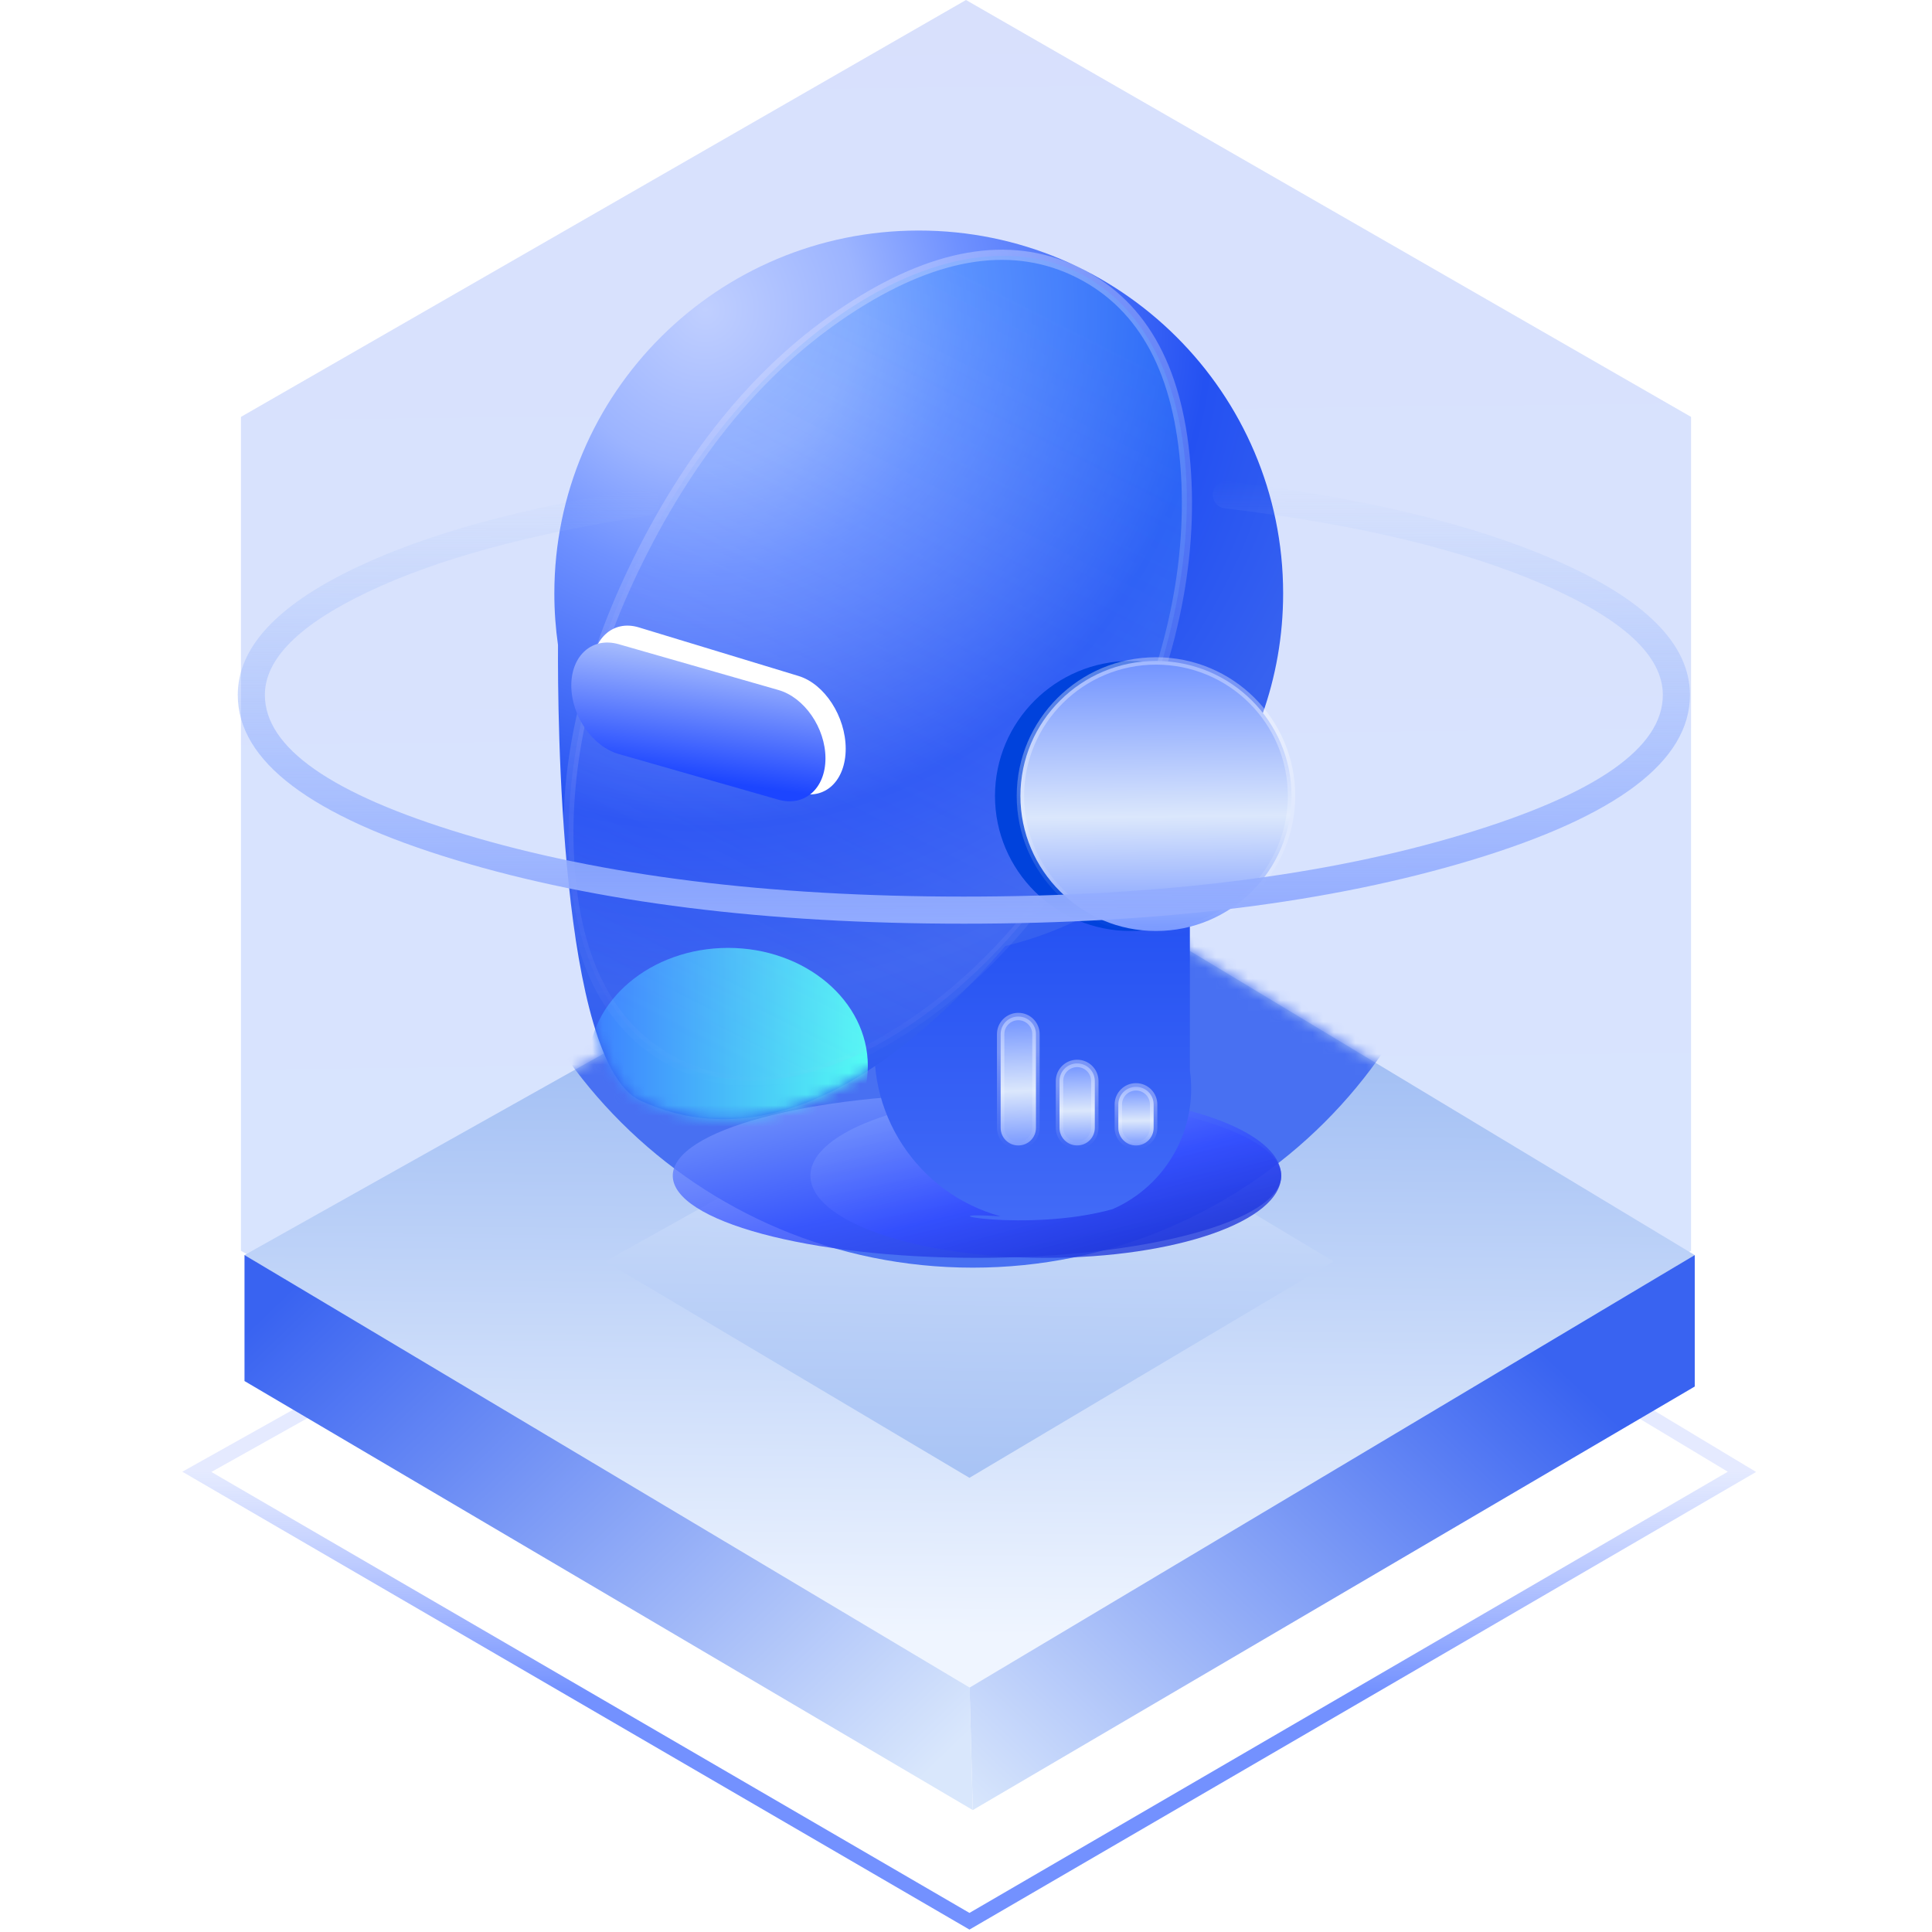 <svg xmlns="http://www.w3.org/2000/svg" xmlns:xlink="http://www.w3.org/1999/xlink" width="180" height="180" viewBox="0 0 180 180" fill="none"><g opacity="1"  transform="translate(0 0)"><g opacity="1"  transform="translate(12 0)"><g opacity="1"  transform="translate(0 0)"><path id="蒙版" style="fill:url(#linear_0); opacity:100" d="M77.984 178.418L149.954 136.548L150.292 137.128L149.945 137.704L80.546 95.944L80.892 95.368L81.22 95.954L6.67 137.714L6.342 137.128L6.68 136.548L78.659 178.418L78.322 178.998L77.984 178.418ZM78.322 179.775L4.987 137.117L80.904 94.592L151.611 137.138L78.66 179.579L78.322 179.775Z"></path><g opacity="1"  transform="translate(0 0)"><g opacity="1"  transform="translate(0 0)"><path id="多边形" fill-rule="evenodd" fill="url(#linear_1)" opacity="0.2" d="M78 0L10.45 38.84L10.45 116.53L78 155.37L145.55 116.53L145.55 38.84L78 0Z"></path><g opacity="1"  transform="translate(10.78 77.684)"><g opacity="1"  transform="translate(0 -0)"><mask id="mask-0" fill="white"><path id="蒙版" fill-rule="evenodd" fill="url(#linear_2)" d="M67.56 80.21L135.11 39.25L69.97 0L0 39.25L67.56 80.21Z"></path></mask><path id="蒙版" fill-rule="evenodd" fill="url(#linear_2)" opacity="1" d="M67.56 80.21L135.11 39.25L69.97 0L0 39.25L67.56 80.21Z"></path><g mask="url(#mask-0)"><path id="矩形" fill-rule="evenodd" fill="url(#linear_3)" d="M67.54 60.001L101.46 39.841L68.75 20.211L33.61 39.841L67.54 60.001Z"></path></g><g mask="url(#mask-0)"><path id="椭圆形" fill-rule="evenodd" style="fill:#4870F2" d="M67.852 -51.789C42.291 -51.789 21.561 -31.149 21.561 -5.679C21.561 19.781 42.291 40.421 67.852 40.421C93.421 40.421 114.152 19.781 114.152 -5.679C114.152 -31.149 93.421 -51.789 67.852 -51.789Z"></path></g></g><path id="矩形" fill-rule="evenodd" fill="url(#linear_4)" opacity="1" d="M0 50.984L67.85 90.954L67.56 79.544L0 39.245L0 50.984Z"></path><path id="矩形" fill-rule="evenodd" fill="url(#linear_5)" opacity="1" d="M67.856 90.954L135.116 51.495L135.116 39.245L67.556 79.544L67.856 90.954Z"></path></g></g></g></g><g opacity="1"  transform="translate(29.146 14.405)"><g opacity="1"  transform="translate(0 0)"><g opacity="1"  transform="translate(0 0)"><g id="椭圆形" filter="url(#filter_20)"><path id="椭圆形" fill-rule="evenodd" fill="url(#linear_6)" opacity="0.78" d="M49.874 87.493C34.224 87.493 21.534 90.913 21.534 95.133C21.534 99.364 34.224 102.784 49.874 102.784C65.534 102.784 78.224 99.364 78.224 95.133C78.224 90.913 65.534 87.493 49.874 87.493Z"></path></g><path id="椭圆形" fill-rule="evenodd" fill="url(#linear_7)" opacity="0.78" d="M56.291 87.493C44.181 87.493 34.361 90.913 34.361 95.133C34.361 99.364 44.181 102.784 56.291 102.784C68.401 102.784 78.221 99.364 78.221 95.133C78.221 90.913 68.401 87.493 56.291 87.493Z"></path><path id="矩形" fill-rule="evenodd" fill="url(#linear_8)" opacity="1" d="M52.082 98.917C44.052 98.388 54.662 100.457 62.512 98.248C67.532 96.047 70.482 90.757 69.712 85.328L69.712 61.328L40.502 61.328L40.502 81.138C39.302 89.138 44.282 96.778 52.082 98.917Z"></path><path id="矩形" fill-rule="evenodd" fill="url(#linear_9)" opacity="1" d="M53.722 92.314L53.732 92.314C54.642 92.314 55.372 91.584 55.372 90.674L55.372 81.944C55.372 81.034 54.642 80.304 53.732 80.304L53.722 80.304C52.812 80.304 52.082 81.034 52.082 81.944L52.082 90.674C52.082 91.584 52.812 92.314 53.722 92.314Z"></path><path id="矩形" style="fill:url(#linear_10); opacity:100" d="M53.722 91.97L53.732 91.97C54.448 91.97 55.028 91.389 55.028 90.674L55.028 81.944C55.028 81.228 54.448 80.648 53.732 80.648L53.722 80.648C53.006 80.648 52.426 81.228 52.426 81.944L52.426 90.674C52.426 91.389 53.006 91.97 53.722 91.97ZM53.722 92.658C52.626 92.658 51.738 91.769 51.738 90.674L51.738 81.944C51.738 80.848 52.626 79.96 53.722 79.96L53.732 79.96C54.828 79.96 55.716 80.848 55.716 81.944L55.716 90.674C55.716 91.769 54.828 92.658 53.732 92.658L53.722 92.658Z"></path><path id="矩形" fill-rule="evenodd" fill="url(#linear_11)" opacity="1" d="M59.205 92.312L59.215 92.312C60.124 92.312 60.855 91.582 60.855 90.672L60.855 86.312C60.855 85.402 60.124 84.672 59.215 84.672L59.205 84.672C58.294 84.672 57.565 85.402 57.565 86.312L57.565 90.672C57.565 91.582 58.294 92.312 59.205 92.312Z"></path><path id="矩形" style="fill:url(#linear_12); opacity:100" d="M59.205 91.968L59.215 91.968C59.93 91.968 60.51 91.388 60.51 90.672L60.51 86.312C60.51 85.596 59.93 85.016 59.215 85.016L59.205 85.016C58.489 85.016 57.909 85.596 57.909 86.312L57.909 90.672C57.909 91.388 58.489 91.968 59.205 91.968ZM59.205 92.656C58.109 92.656 57.22 91.768 57.22 90.672L57.22 86.312C57.22 85.216 58.109 84.328 59.205 84.328L59.215 84.328C60.31 84.328 61.199 85.216 61.199 86.312L61.199 90.672C61.199 91.768 60.31 92.656 59.215 92.656L59.205 92.656Z"></path><path id="矩形" fill-rule="evenodd" fill="url(#linear_13)" opacity="1" d="M64.686 92.316L64.696 92.316C65.606 92.316 66.336 91.586 66.336 90.676L66.336 88.496C66.336 87.586 65.606 86.856 64.696 86.856L64.686 86.856C63.776 86.856 63.046 87.586 63.046 88.496L63.046 90.676C63.046 91.586 63.776 92.316 64.686 92.316Z"></path><path id="矩形" style="fill:url(#linear_14); opacity:100" d="M64.686 91.972L64.696 91.972C65.412 91.972 65.992 91.392 65.992 90.676L65.992 88.496C65.992 87.78 65.412 87.2 64.696 87.2L64.686 87.2C63.97 87.2 63.39 87.78 63.39 88.496L63.39 90.676C63.39 91.392 63.97 91.972 64.686 91.972ZM64.686 92.66C63.59 92.66 62.702 91.772 62.702 90.676L62.702 88.496C62.702 87.4 63.59 86.512 64.686 86.512L64.696 86.512C65.792 86.512 66.68 87.4 66.68 88.496L66.68 90.676C66.68 91.772 65.792 92.66 64.696 92.66L64.686 92.66Z"></path><g opacity="1"  transform="translate(10.501 7.073)"><mask id="mask-1" fill="white"><path id="蒙版" fill-rule="evenodd" fill="url(#linear_15)" opacity="1" d="M0 33.81C0 15.14 15.2 0 33.95 0C52.7 0 67.9 15.14 67.9 33.81C67.9 49.711 56.874 63.052 42.019 66.659C27.468 83.501 16.114 84.815 8.022 81.059C0.496 77.575 0.304 45.071 0.341 38.619C0.116 37.048 0 35.443 0 33.81Z"></path></mask><path id="蒙版" fill-rule="evenodd" fill="url(#linear_15)" opacity="1" d="M0 33.81C0 15.14 15.2 0 33.95 0C52.7 0 67.9 15.14 67.9 33.81C67.9 49.711 56.874 63.052 42.019 66.659C27.468 83.501 16.114 84.815 8.022 81.059C0.496 77.575 0.304 45.071 0.341 38.619C0.116 37.048 0 35.443 0 33.81Z"></path><g mask="url(#mask-1)"><path id="椭圆形" fill-rule="evenodd" fill="url(#linear_16)" d="M16.188 66.835C8.988 66.835 3.158 71.765 3.158 77.845C3.158 83.925 8.988 88.855 16.188 88.855C23.378 88.855 29.208 83.925 29.208 77.845C29.208 71.765 23.378 66.835 16.188 66.835Z"></path></g></g><path id="椭圆形" fill-rule="evenodd" fill="url(#linear_17)" opacity="1" d="M59.437 11.064C47.398 4.955 29.208 16.47 18.814 36.785C8.426 57.092 9.764 78.517 21.803 84.626C33.85 90.74 52.041 79.225 62.43 58.919C72.823 38.603 71.485 17.178 59.437 11.064Z"></path><path id="椭圆形" style="fill:url(#linear_18); opacity:100" d="M59.222 11.485M59.222 11.485Q50.433 7.024 38.762 14.414Q26.971 21.878 19.235 36.999Q11.503 52.114 12.37 66Q13.229 79.746 22.018 84.206Q30.813 88.669 42.486 81.282Q54.276 73.821 62.009 58.705Q69.745 43.583 68.877 29.696Q68.017 15.948 59.222 11.485ZM59.652 10.644Q68.928 15.351 69.821 29.636Q70.705 43.78 62.851 59.132Q55 74.479 42.991 82.078Q30.863 89.754 21.588 85.047Q12.319 80.343 11.426 66.06Q10.543 51.917 18.393 36.572Q26.247 21.221 38.256 13.618Q50.383 5.94 59.652 10.644Z"></path><path id="矩形" fill-rule="evenodd" style="fill:#FFFFFF" opacity="1" d="M13.966 48.146C13.966 51.146 15.936 54.176 18.366 54.916L33.256 59.446C35.686 60.186 37.646 58.356 37.646 55.356C37.646 52.356 35.686 49.316 33.256 48.576L18.366 44.046C15.936 43.306 13.966 45.146 13.966 48.146Z"></path><path id="矩形" fill-rule="evenodd" fill="url(#linear_19)" opacity="1" d="M12.08 49.469C12.08 52.289 14.05 55.139 16.48 55.839L31.37 60.099C33.8 60.789 35.76 59.069 35.76 56.249C35.76 53.419 33.8 50.569 31.37 49.879L16.48 45.609C14.05 44.919 12.08 46.639 12.08 49.469Z"></path><path id="椭圆形" fill-rule="evenodd" style="fill:#0042DC" opacity="1" d="M64.185 47.174C57.215 47.174 51.555 52.804 51.555 59.754C51.555 66.704 57.215 72.334 64.185 72.334C71.165 72.334 76.815 66.704 76.815 59.754C76.815 52.804 71.165 47.174 64.185 47.174Z"></path><path id="椭圆形" fill-rule="evenodd" fill="url(#linear_20)" opacity="1" d="M66.553 47.174C59.583 47.174 53.923 52.804 53.923 59.754C53.923 66.704 59.583 72.334 66.553 72.334C73.533 72.334 79.183 66.704 79.183 59.754C79.183 52.804 73.533 47.174 66.553 47.174Z"></path><path id="椭圆形" style="fill:url(#linear_21); opacity:100" d="M66.553 47.518C59.795 47.518 54.267 52.996 54.267 59.754C54.267 66.539 59.767 71.99 66.553 71.99C73.311 71.99 78.839 66.512 78.839 59.754C78.839 52.969 73.338 47.518 66.553 47.518ZM66.553 46.83C73.718 46.83 79.527 52.589 79.527 59.754C79.527 66.892 73.691 72.678 66.553 72.678C59.388 72.678 53.579 66.919 53.579 59.754C53.579 52.616 59.415 46.83 66.553 46.83Z"></path></g></g></g><path id="路径" style="fill:url(#linear_22); opacity:100" d="M48.363 48.054M48.363 48.054Q31.928 50.534 22.165 55.204Q12.678 59.742 12.678 64.745Q12.678 72.116 31.226 77.717Q50.488 83.533 77.795 83.533Q105.109 83.533 124.373 77.716Q142.922 72.116 142.922 64.745Q142.922 59.312 131.925 54.512Q120.609 49.574 102.105 47.359Q102.043 47.352 101.983 47.338Q101.922 47.325 101.863 47.306Q101.804 47.286 101.748 47.261Q101.691 47.236 101.637 47.206Q101.583 47.176 101.532 47.14Q101.481 47.105 101.434 47.064Q101.387 47.024 101.344 46.979Q101.301 46.934 101.262 46.886Q101.224 46.837 101.191 46.785Q101.157 46.732 101.129 46.677Q101.101 46.622 101.079 46.564Q101.056 46.506 101.039 46.446Q101.023 46.387 101.012 46.325Q101.001 46.264 100.996 46.203Q100.991 46.141 100.993 46.079Q100.994 46.017 101.001 45.955Q101.009 45.894 101.022 45.833Q101.036 45.772 101.055 45.714Q101.074 45.654 101.099 45.598Q101.124 45.541 101.154 45.487Q101.185 45.433 101.22 45.382Q101.256 45.331 101.296 45.284Q101.336 45.237 101.381 45.194Q101.426 45.151 101.475 45.113Q101.523 45.074 101.576 45.041Q101.628 45.008 101.683 44.98Q101.739 44.951 101.796 44.929Q101.854 44.906 101.914 44.89Q101.974 44.873 102.035 44.862Q102.096 44.851 102.158 44.846Q102.219 44.842 102.281 44.843Q102.343 44.844 102.405 44.852Q121.279 47.111 132.935 52.198Q145.448 57.659 145.448 64.745Q145.448 73.992 125.102 80.134Q105.481 86.058 77.795 86.058Q50.115 86.058 30.496 80.134Q10.152 73.991 10.152 64.745Q10.152 58.151 21.075 52.926Q31.178 48.093 47.987 45.557Q48.048 45.547 48.11 45.544Q48.172 45.541 48.234 45.544Q48.296 45.547 48.357 45.556Q48.419 45.565 48.479 45.58Q48.539 45.595 48.597 45.615Q48.656 45.636 48.712 45.663Q48.768 45.689 48.821 45.721Q48.875 45.752 48.925 45.789Q48.974 45.826 49.021 45.868Q49.067 45.909 49.108 45.955Q49.15 46.001 49.187 46.051Q49.224 46.1 49.256 46.153Q49.288 46.206 49.315 46.263Q49.342 46.319 49.363 46.377Q49.384 46.435 49.399 46.495Q49.414 46.556 49.423 46.617Q49.433 46.678 49.436 46.74Q49.439 46.802 49.436 46.864Q49.433 46.926 49.424 46.987Q49.416 47.049 49.401 47.109Q49.386 47.169 49.365 47.228Q49.344 47.286 49.318 47.342Q49.291 47.398 49.26 47.452Q49.228 47.505 49.191 47.555Q49.154 47.605 49.113 47.651Q49.071 47.697 49.025 47.739Q48.979 47.78 48.93 47.817Q48.88 47.855 48.827 47.886Q48.774 47.919 48.718 47.945Q48.662 47.972 48.603 47.993Q48.545 48.014 48.485 48.029Q48.425 48.044 48.363 48.054Z"></path></g></g><defs><linearGradient id="linear_0" x1="50%" y1="50%" x2="50%" y2="73.852%" gradientUnits="objectBoundingBox"><stop offset="0" stop-color="#9FB4FF" stop-opacity="0.28" /><stop offset="1" stop-color="#7391FF" stop-opacity="1" /></linearGradient><linearGradient id="linear_1" x1="50%" y1="0%" x2="51%" y2="100%" gradientUnits="objectBoundingBox"><stop offset="0" stop-color="#3A65F2" stop-opacity="1" /><stop offset="1" stop-color="#3D7FFF" stop-opacity="1" /></linearGradient><linearGradient id="linear_2" x1="50%" y1="93.258%" x2="51%" y2="25.465%" gradientUnits="objectBoundingBox"><stop offset="0" stop-color="#EFF5FF" stop-opacity="1" /><stop offset="1" stop-color="#A2BFF4" stop-opacity="1" /></linearGradient><linearGradient id="linear_3" x1="50%" y1="113.361%" x2="53.783%" y2="-55.191%" gradientUnits="objectBoundingBox"><stop offset="0" stop-color="#A2BFF4" stop-opacity="1" /><stop offset="1" stop-color="#EFF5FF" stop-opacity="1" /></linearGradient><filter id="filter_11" x="-7.575" y="-7.575" width="83.004" height="54.94" filterUnits="userSpaceOnUse" color-interpolation-filters="sRGB"><feFlood flood-opacity="0" result="BackgroundImageFix"/>
          <feBlend mode="normal" in="SourceGraphic" in2="BackgroundImageFix" result="shape"/>
          <feGaussianBlur stdDeviation="3.788" result="effect1_foregroundBlur" /></filter><filter id="filter_13" x="-13.423" y="-13.423" width="119.432" height="119.057" filterUnits="userSpaceOnUse" color-interpolation-filters="sRGB"><feFlood flood-opacity="0" result="BackgroundImageFix"/>
          <feBlend mode="normal" in="SourceGraphic" in2="BackgroundImageFix" result="shape"/>
          <feGaussianBlur stdDeviation="6.712" result="effect1_foregroundBlur" /></filter><linearGradient id="linear_4" x1="96.177%" y1="90.617%" x2="-0.003%" y2="13.705%" gradientUnits="objectBoundingBox"><stop offset="0" stop-color="#D9E7FC" stop-opacity="1" /><stop offset="1" stop-color="#3963F1" stop-opacity="1" /></linearGradient><linearGradient id="linear_5" x1="0.003%" y1="100%" x2="88.039%" y2="28.522%" gradientUnits="objectBoundingBox"><stop offset="0" stop-color="#D9E7FC" stop-opacity="1" /><stop offset="1" stop-color="#3963F1" stop-opacity="1" /></linearGradient><linearGradient id="linear_6" x1="14.604%" y1="4.17%" x2="81.905%" y2="90.842%" gradientUnits="objectBoundingBox"><stop offset="0" stop-color="#7C9BFE" stop-opacity="1" /><stop offset="0.585" stop-color="#344FFF" stop-opacity="1" /><stop offset="1" stop-color="#1D34D7" stop-opacity="1" /></linearGradient><filter id="filter_20" x="-6.882" y="-6.882" width="70.451" height="29.053" filterUnits="userSpaceOnUse" color-interpolation-filters="sRGB"><feFlood flood-opacity="0" result="BackgroundImageFix"/>
          <feBlend mode="normal" in="SourceGraphic" in2="BackgroundImageFix" result="shape"/>
          <feGaussianBlur stdDeviation="3.441" result="effect1_foregroundBlur" /></filter><linearGradient id="linear_7" x1="14.602%" y1="4.17%" x2="81.907%" y2="90.842%" gradientUnits="objectBoundingBox"><stop offset="0" stop-color="#7C9BFE" stop-opacity="1" /><stop offset="0.585" stop-color="#344FFF" stop-opacity="1" /><stop offset="1" stop-color="#1D34D7" stop-opacity="1" /></linearGradient><linearGradient id="linear_8" x1="50%" y1="21.818%" x2="50%" y2="225.745%" gradientUnits="objectBoundingBox"><stop offset="0" stop-color="#2451F2" stop-opacity="1" /><stop offset="1" stop-color="#7596FF" stop-opacity="1" /></linearGradient><linearGradient id="linear_9" x1="50%" y1="0%" x2="51%" y2="100%" gradientUnits="objectBoundingBox"><stop offset="0" stop-color="#7193FF" stop-opacity="1" /><stop offset="0.577" stop-color="#DBE7FC" stop-opacity="1" /><stop offset="1" stop-color="#7999FF" stop-opacity="1" /></linearGradient><linearGradient id="linear_10" x1="50%" y1="28.701%" x2="51%" y2="100%" gradientUnits="objectBoundingBox"><stop offset="0" stop-color="#FFFFFF" stop-opacity="0.34" /><stop offset="1" stop-color="#FFFFFF" stop-opacity="0" /></linearGradient><linearGradient id="linear_11" x1="50%" y1="0%" x2="51%" y2="100%" gradientUnits="objectBoundingBox"><stop offset="0" stop-color="#7193FF" stop-opacity="1" /><stop offset="0.577" stop-color="#DBE7FC" stop-opacity="1" /><stop offset="1" stop-color="#7999FF" stop-opacity="1" /></linearGradient><linearGradient id="linear_12" x1="50%" y1="28.701%" x2="51%" y2="100%" gradientUnits="objectBoundingBox"><stop offset="0" stop-color="#FFFFFF" stop-opacity="0.34" /><stop offset="1" stop-color="#FFFFFF" stop-opacity="0" /></linearGradient><linearGradient id="linear_13" x1="50%" y1="0%" x2="51%" y2="100%" gradientUnits="objectBoundingBox"><stop offset="0" stop-color="#7193FF" stop-opacity="1" /><stop offset="0.577" stop-color="#DBE7FC" stop-opacity="1" /><stop offset="1" stop-color="#7999FF" stop-opacity="1" /></linearGradient><linearGradient id="linear_14" x1="50%" y1="28.701%" x2="51%" y2="100%" gradientUnits="objectBoundingBox"><stop offset="0" stop-color="#FFFFFF" stop-opacity="0.34" /><stop offset="1" stop-color="#FFFFFF" stop-opacity="0" /></linearGradient><radialGradient id="linear_15" cx="20.388%" cy="8.321%" fx="20.388%" fy="8.321%" r="1.048" gradientTransform="translate(0.204 0.083) scale(1.219 1) rotate(58.702) scale(1 1) translate(-0.204 -0.083)" ><stop offset="0" stop-color="#C0CFFF" stop-opacity="1" /><stop offset="0.165" stop-color="#9CB4FF" stop-opacity="1" /><stop offset="0.281" stop-color="#6F91FF" stop-opacity="1" /><stop offset="0.546" stop-color="#2451F2" stop-opacity="1" /><stop offset="0.724" stop-color="#3762F0" stop-opacity="1" /><stop offset="1" stop-color="#2451F2" stop-opacity="1" /></radialGradient><linearGradient id="linear_16" x1="0.252%" y1="49.75%" x2="101.264%" y2="49.75%" gradientUnits="objectBoundingBox"><stop offset="0" stop-color="#3D7FFF" stop-opacity="1" /><stop offset="1" stop-color="#53FDF3" stop-opacity="1" /></linearGradient><linearGradient id="linear_17" x1="54.97" y1="13.899" x2="17.848" y2="87.052" gradientUnits="userSpaceOnUse"><stop offset="0" stop-color="#2E94FF" stop-opacity="0.31" /><stop offset="1" stop-color="#DAA4FF" stop-opacity="0" /></linearGradient><linearGradient id="linear_18" x1="50%" y1="0%" x2="51%" y2="97.841%" gradientUnits="objectBoundingBox"><stop offset="0" stop-color="#EBECFF" stop-opacity="0.35" /><stop offset="1" stop-color="#D3D4FF" stop-opacity="0" /></linearGradient><linearGradient id="linear_19" x1="50%" y1="0%" x2="33.098%" y2="79.962%" gradientUnits="objectBoundingBox"><stop offset="0" stop-color="#BACDFD" stop-opacity="1" /><stop offset="1" stop-color="#1C45FF" stop-opacity="1" /></linearGradient><linearGradient id="linear_20" x1="50%" y1="0%" x2="51%" y2="100%" gradientUnits="objectBoundingBox"><stop offset="0" stop-color="#7193FF" stop-opacity="1" /><stop offset="0.577" stop-color="#DBE7FC" stop-opacity="1" /><stop offset="1" stop-color="#7999FF" stop-opacity="1" /></linearGradient><linearGradient id="linear_21" x1="50%" y1="28.701%" x2="51%" y2="100%" gradientUnits="objectBoundingBox"><stop offset="0" stop-color="#FFFFFF" stop-opacity="0.34" /><stop offset="1" stop-color="#FFFFFF" stop-opacity="0" /></linearGradient><linearGradient id="linear_22" x1="50%" y1="0%" x2="51%" y2="100%" gradientUnits="objectBoundingBox"><stop offset="0" stop-color="#9CBCFA" stop-opacity="0" /><stop offset="1" stop-color="#92ABFF" stop-opacity="1" /></linearGradient></defs></svg>